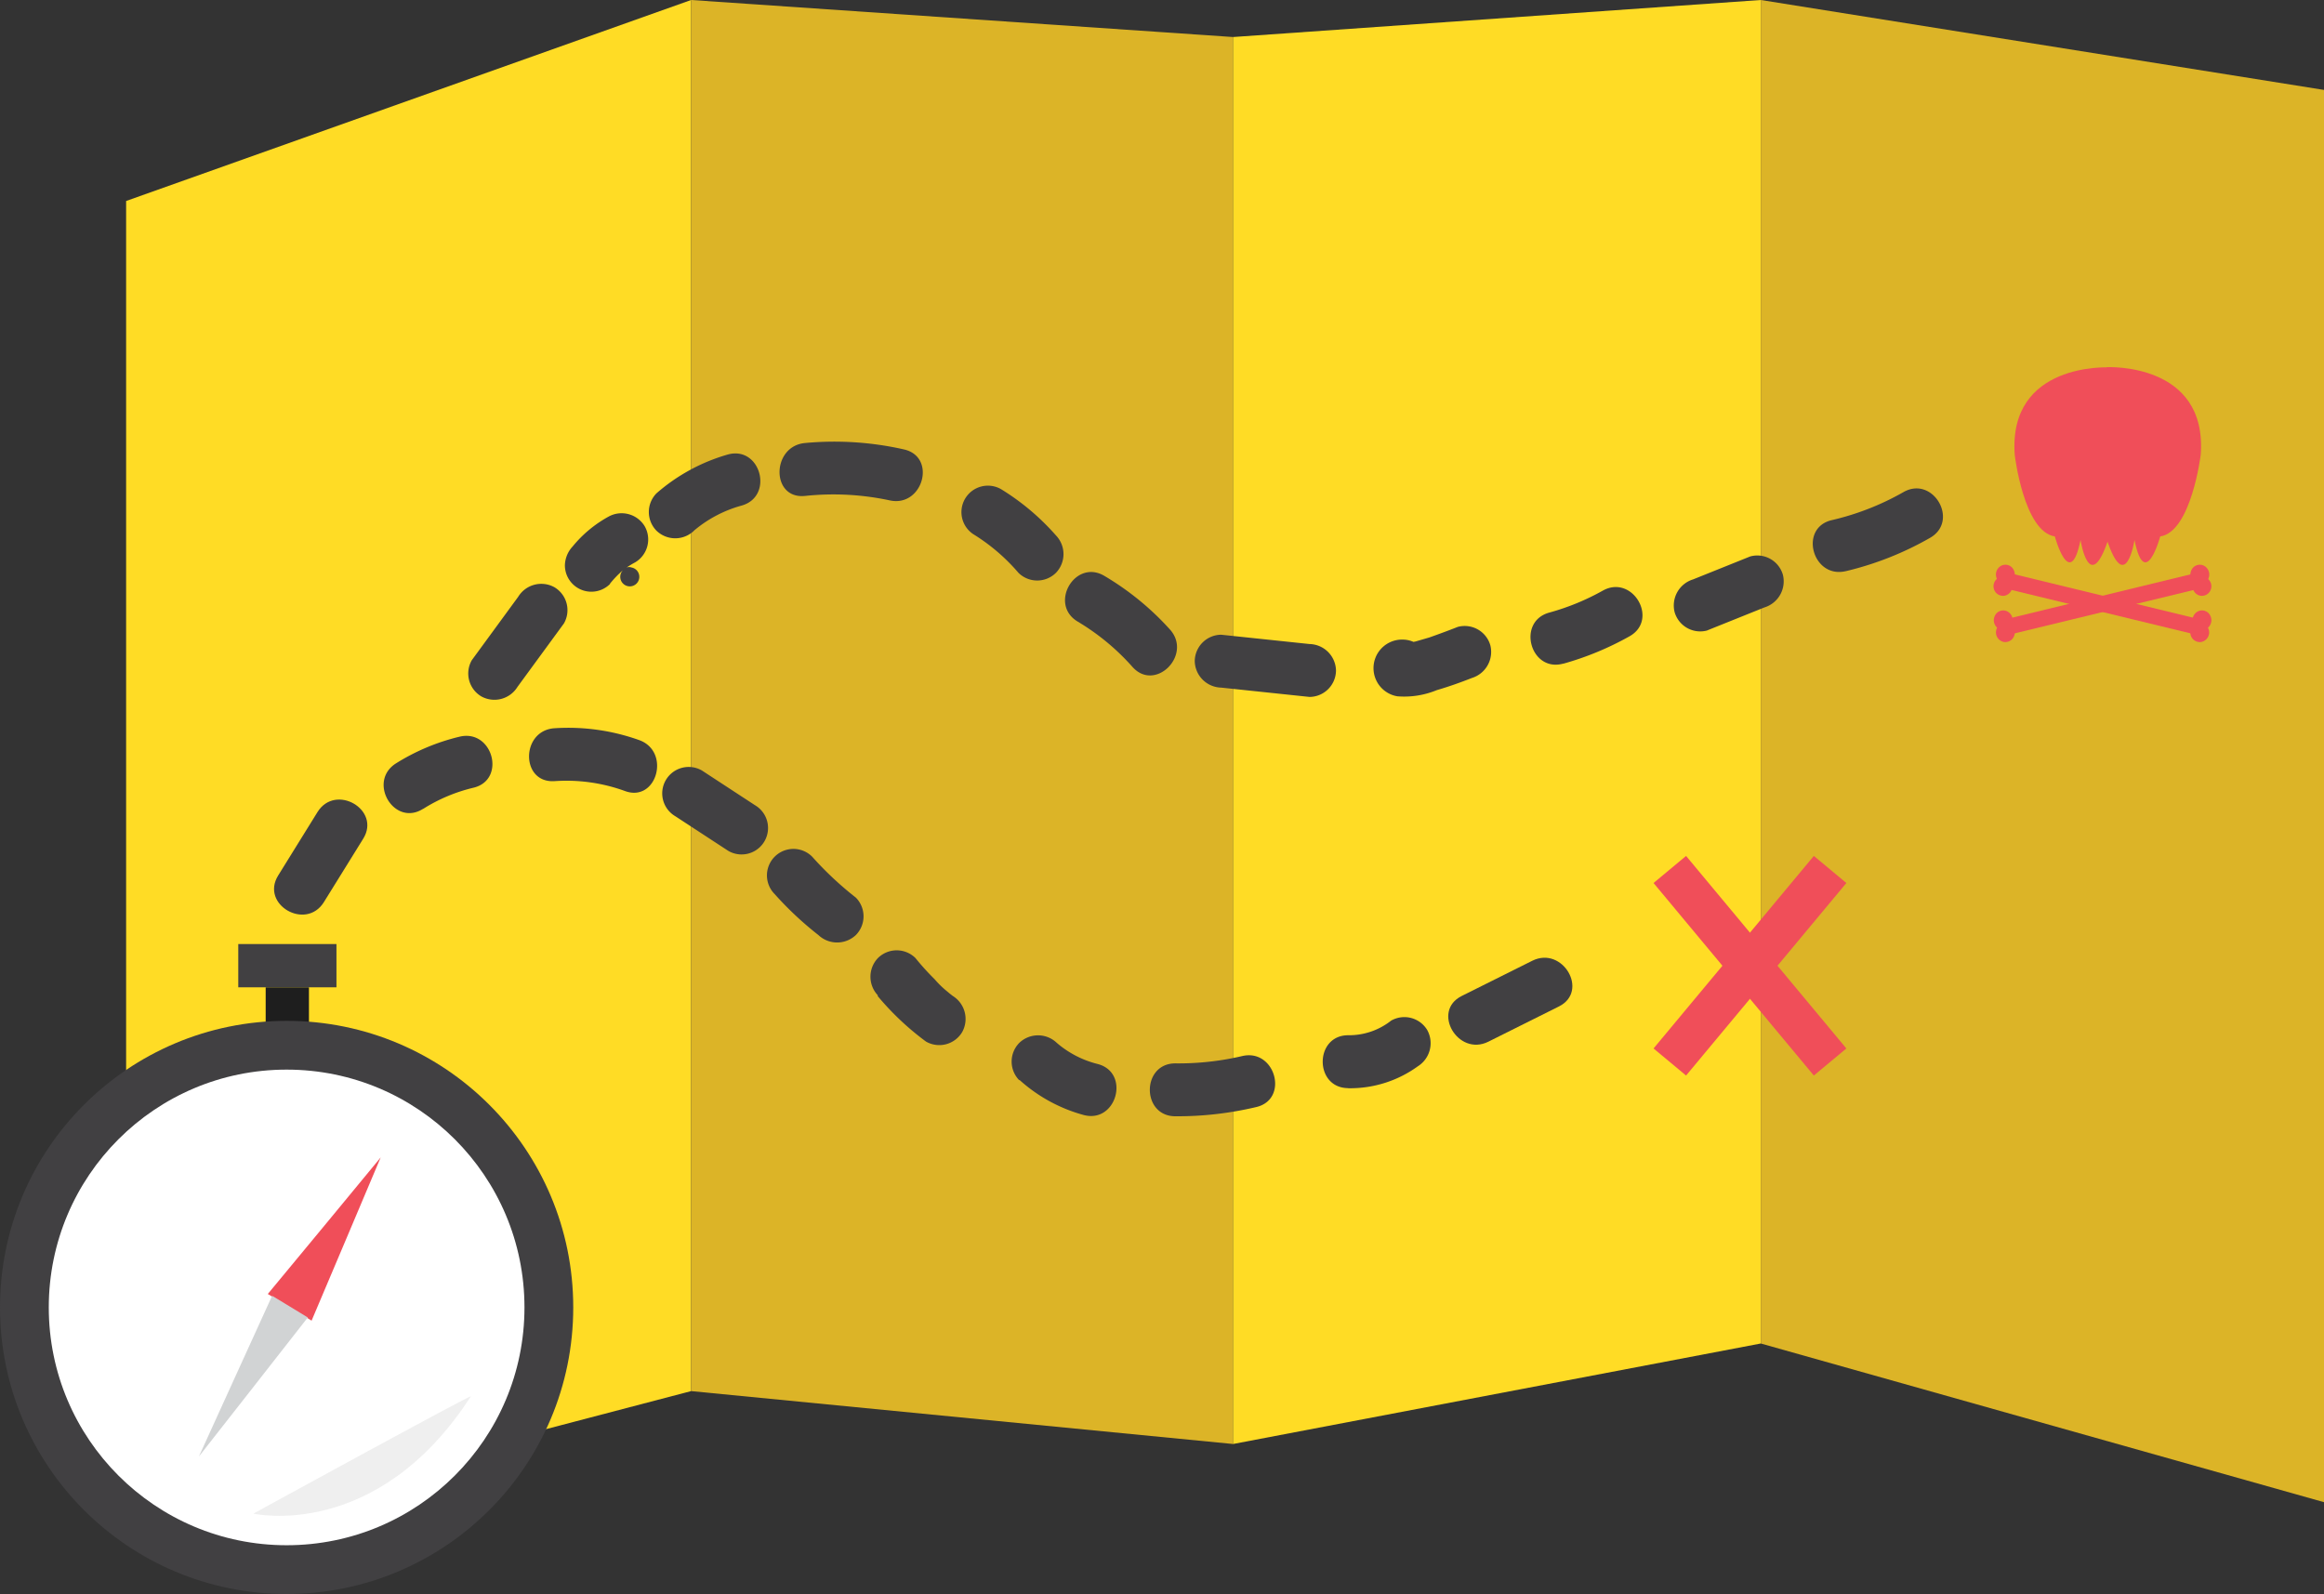 <svg id="Layer_1" data-name="Layer 1" xmlns="http://www.w3.org/2000/svg" viewBox="0 0 219.65 150.68">
  <rect x="0" y="0" width="219.65" height="150.68" fill="#333333" stroke="none"/>
  <defs>
    <style>
      .cls-1 {
        fill: #ffdc25;
      }

      .cls-2 {
        fill: #dcb427;
      }

      .cls-3 {
        fill: #1e1e1e;
      }

      .cls-4 {
        fill: #414042;
      }

      .cls-5 {
        fill: #fff;
      }

      .cls-6 {
        fill: #efefef;
      }

      .cls-7 {
        fill: #f04e59;
      }

      .cls-8 {
        fill: #d1d3d4;
      }

      .cls-9 {
        fill: none;
        stroke: #f04e59;
        stroke-miterlimit: 10;
        stroke-width: 4px;
      }
    </style>
  </defs>
  <title>pic_map</title>
  <polyline class="cls-1" points="11.92 19 65.32 0 65.32 131.5 11.92 145.5"/>
  <polyline class="cls-2" points="65.32 0 116.54 3.5 116.54 136.5 65.32 131.5"/>
  <rect class="cls-3" x="25.11" y="93.33" width="4.09" height="5.67"/>
  <polyline class="cls-1" points="116.54 3.5 166.42 0 166.42 127 116.54 136.5"/>
  <polyline class="cls-2" points="166.42 0 219.65 8.5 219.65 142 166.42 127"/>
  <circle class="cls-4" cx="27.09" cy="123.59" r="27.09"/>
  <circle class="cls-5" cx="27.09" cy="123.59" r="22.48"/>
  <path class="cls-6" d="M87.08,704c0.17-.27-20.55,11.08-20.55,11.08S78.18,717.77,87.08,704Z" transform="translate(-42.58 -572)"/>
  <rect class="cls-4" x="22.52" y="89.24" width="9.28" height="4.09"/>
  <polygon class="cls-7" points="29.45 124.84 27.38 123.58 25.31 122.32 30.65 115.87 35.98 109.41 32.72 117.12 29.45 124.84"/>
  <polygon class="cls-8" points="25.72 122.49 27.4 123.51 29.09 124.54 23.95 131.11 18.8 137.68 22.26 130.08 25.72 122.49"/>
  <path class="cls-4" d="M73.19,657.28l3.72-6c1.7-2.74-2.62-5.25-4.32-2.52l-3.72,6c-1.7,2.74,2.62,5.25,4.32,2.52h0Z" transform="translate(-42.58 -572)"/>
  <path class="cls-4" d="M82.58,648.46a15.7,15.7,0,0,1,4.76-2c3.12-.76,1.8-5.58-1.33-4.82a20.15,20.15,0,0,0-6,2.52c-2.72,1.71-.21,6,2.52,4.32h0Z" transform="translate(-42.58 -572)"/>
  <path class="cls-4" d="M95,645.84a16.19,16.19,0,0,1,6.66.94c3,1.09,4.34-3.74,1.33-4.82a19.92,19.92,0,0,0-8-1.12c-3.2.21-3.22,5.21,0,5h0Z" transform="translate(-42.58 -572)"/>
  <path class="cls-4" d="M106.41,649.16l5,3.27a2.5,2.5,0,1,0,2.52-4.32l-5-3.27a2.5,2.5,0,0,0-2.52,4.32h0Z" transform="translate(-42.58 -572)"/>
  <path class="cls-4" d="M115.8,656.52a31.7,31.7,0,0,0,4.13,3.87,2.58,2.58,0,0,0,3.54,0,2.52,2.52,0,0,0,0-3.54,31.7,31.7,0,0,1-4.13-3.87,2.5,2.5,0,0,0-3.54,3.54h0Z" transform="translate(-42.58 -572)"/>
  <path class="cls-4" d="M125.52,666.14a26.16,26.16,0,0,0,4.58,4.32,2.52,2.52,0,0,0,3.42-.9,2.56,2.56,0,0,0-.9-3.42l-0.28-.22-0.43-.36q-0.54-.46-1-1a23.76,23.76,0,0,1-1.81-2,2.52,2.52,0,0,0-3.54,0,2.56,2.56,0,0,0,0,3.54h0Z" transform="translate(-42.58 -572)"/>
  <path class="cls-4" d="M138.92,674.07A14.89,14.89,0,0,0,145,677.4c3.11,0.83,4.44-4,1.33-4.82a9.38,9.38,0,0,1-3.87-2,2.56,2.56,0,0,0-3.54,0,2.52,2.52,0,0,0,0,3.54h0Z" transform="translate(-42.58 -572)"/>
  <path class="cls-4" d="M153.67,677.52a32.24,32.24,0,0,0,7.64-.87c3.13-.73,1.81-5.56-1.33-4.82a26.35,26.35,0,0,1-6.31.69c-3.22,0-3.22,5,0,5h0Z" transform="translate(-42.58 -572)"/>
  <path class="cls-4" d="M170,674.87a10.9,10.9,0,0,0,6.58-2.07,2.58,2.58,0,0,0,.9-3.42,2.52,2.52,0,0,0-3.42-.9,6.42,6.42,0,0,1-4.05,1.38c-3.22,0-3.22,5,0,5h0Z" transform="translate(-42.58 -572)"/>
  <path class="cls-4" d="M183.25,670.47l6.67-3.33c2.88-1.44.35-5.75-2.52-4.32l-6.67,3.33c-2.88,1.44-.35,5.75,2.52,4.32h0Z" transform="translate(-42.58 -572)"/>
  <path class="cls-4" d="M91.49,636.93l4.39-6a2.52,2.52,0,0,0-.9-3.42,2.56,2.56,0,0,0-3.42.9l-4.39,6a2.52,2.52,0,0,0,.9,3.42,2.56,2.56,0,0,0,3.42-.9h0Z" transform="translate(-42.58 -572)"/>
  <path class="cls-4" d="M100.22,627.19a9.79,9.79,0,0,1,1.25-1.3,0.9,0.9,0,1,0,.12-0.1,0.63,0.63,0,1,0,.21-0.14c0.26-.18.53-0.34,0.81-0.49a2.52,2.52,0,0,0,.9-3.42,2.55,2.55,0,0,0-3.42-.9,11.54,11.54,0,0,0-3.39,2.82,2.71,2.71,0,0,0-.73,1.77,2.5,2.5,0,0,0,4.27,1.77h0Z" transform="translate(-42.58 -572)"/>
  <path class="cls-4" d="M108.16,622.17a11.81,11.81,0,0,1,4.52-2.38c3.09-.88,1.78-5.7-1.33-4.82a17.61,17.61,0,0,0-6.72,3.66,2.52,2.52,0,0,0,0,3.54,2.55,2.55,0,0,0,3.54,0h0Z" transform="translate(-42.58 -572)"/>
  <path class="cls-4" d="M118.67,618.88a25.44,25.44,0,0,1,8,.42c3.14,0.69,4.48-4.13,1.33-4.82a29.77,29.77,0,0,0-9.35-.6c-3.17.31-3.21,5.32,0,5h0Z" transform="translate(-42.58 -572)"/>
  <path class="cls-4" d="M134.69,622.57a18.18,18.18,0,0,1,4.15,3.58,2.52,2.52,0,0,0,3.54,0,2.55,2.55,0,0,0,0-3.54,22.7,22.7,0,0,0-5.17-4.36,2.5,2.5,0,1,0-2.52,4.32h0Z" transform="translate(-42.58 -572)"/>
  <path class="cls-4" d="M144.44,630.76a21.89,21.89,0,0,1,5.18,4.29c2.15,2.4,5.68-1.14,3.54-3.54a26.41,26.41,0,0,0-6.2-5.07c-2.77-1.65-5.29,2.67-2.52,4.32h0Z" transform="translate(-42.58 -572)"/>
  <path class="cls-4" d="M158,637l8.35,0.88a2.52,2.52,0,0,0,2.5-2.5,2.56,2.56,0,0,0-2.5-2.5L158,632a2.52,2.52,0,0,0-2.5,2.5A2.56,2.56,0,0,0,158,637h0Z" transform="translate(-42.58 -572)"/>
  <path class="cls-4" d="M177.59,634.42l0-.12a2.55,2.55,0,0,0-2.41-1.84,2.7,2.7,0,0,0-.54,5.36,8.06,8.06,0,0,0,3.73-.58c1.13-.33,2.23-0.72,3.32-1.15a2.58,2.58,0,0,0,1.75-3.08,2.52,2.52,0,0,0-3.08-1.75c-0.89.35-1.78,0.68-2.69,1l-1.27.37c-0.24.07-1.64,0.23-.69,0.37l1.1,0.64-0.18-.16,0.73,1.77,0-.15-1.24,2.16,0.14-.09-1.26.34h0.15l-2.41-1.84,0,0.12c0.9,3.08,5.72,1.77,4.82-1.33h0Z" transform="translate(-42.58 -572)"/>
  <path class="cls-4" d="M190.33,634.74a28.36,28.36,0,0,0,6.26-2.59c2.81-1.57.29-5.89-2.52-4.32a22.62,22.62,0,0,1-5.07,2.08c-3.1.86-1.78,5.68,1.33,4.82h0Z" transform="translate(-42.58 -572)"/>
  <path class="cls-4" d="M203.94,631.59l5.4-2.17a2.58,2.58,0,0,0,1.75-3.08A2.52,2.52,0,0,0,208,624.6l-5.4,2.17a2.58,2.58,0,0,0-1.75,3.08,2.52,2.52,0,0,0,3.08,1.75h0Z" transform="translate(-42.58 -572)"/>
  <path class="cls-4" d="M217,626a29.92,29.92,0,0,0,8-3.16c2.79-1.6.28-5.92-2.52-4.32a25.07,25.07,0,0,1-6.78,2.65c-3.13.74-1.81,5.56,1.33,4.82h0Z" transform="translate(-42.58 -572)"/>
  <g>
    <g>
      <path class="cls-7" d="M241.84,623c-1.79,5.37-2.62.05-2.62,0.05-1,4.93-2.43-.34-2.43-0.34C233.85,622.25,233,615,233,615c-0.64-8.76,8.88-8.27,8.88-8.27V623Z" transform="translate(-42.58 -572)"/>
      <path class="cls-7" d="M241.7,623c1.79,5.37,2.62.05,2.62,0.05,1,4.93,2.43-.34,2.43-0.34,2.94-.44,3.83-7.73,3.83-7.73,0.64-8.76-8.88-8.27-8.88-8.27V623Z" transform="translate(-42.58 -572)"/>
    </g>
    <g>
      <g>
        <path class="cls-7" d="M231.3,626.68a0.87,0.87,0,0,0,1.17.48,0.94,0.94,0,0,0,.46-1.22,0.87,0.87,0,0,0-1.17-.48A0.94,0.94,0,0,0,231.3,626.68Z" transform="translate(-42.58 -572)"/>
        <path class="cls-7" d="M232,628.32a0.92,0.92,0,0,0,.77-1,0.9,0.9,0,0,0-1-.81,0.92,0.92,0,0,0-.77,1A0.9,0.9,0,0,0,232,628.32Z" transform="translate(-42.58 -572)"/>
      </g>
      <polygon class="cls-7" points="207.69 60.03 188.92 55.48 189.25 54.01 208.02 58.57 207.69 60.03"/>
      <g>
        <path class="cls-7" d="M249.88,631a0.87,0.87,0,0,0,1.17.48,0.94,0.94,0,0,0,.46-1.22,0.87,0.87,0,0,0-1.17-.48A0.94,0.94,0,0,0,249.88,631Z" transform="translate(-42.58 -572)"/>
        <path class="cls-7" d="M250.6,632.69a0.92,0.92,0,0,0,.77-1,0.9,0.9,0,0,0-1-.81,0.92,0.92,0,0,0-.77,1A0.9,0.9,0,0,0,250.6,632.69Z" transform="translate(-42.58 -572)"/>
      </g>
    </g>
    <g>
      <g>
        <path class="cls-7" d="M251.31,626.68a0.87,0.87,0,0,1-1.17.48,0.94,0.94,0,0,1-.46-1.22,0.87,0.87,0,0,1,1.17-.48A0.94,0.94,0,0,1,251.31,626.68Z" transform="translate(-42.58 -572)"/>
        <path class="cls-7" d="M250.58,628.32a0.92,0.92,0,0,1-.77-1,0.9,0.9,0,0,1,1-.81,0.92,0.92,0,0,1,.77,1A0.9,0.9,0,0,1,250.58,628.32Z" transform="translate(-42.58 -572)"/>
      </g>
      <polygon class="cls-7" points="189.76 60.03 208.53 55.48 208.2 54.01 189.43 58.57 189.76 60.03"/>
      <g>
        <path class="cls-7" d="M232.73,631a0.87,0.87,0,0,1-1.17.48,0.94,0.94,0,0,1-.46-1.22,0.87,0.87,0,0,1,1.17-.48A0.94,0.94,0,0,1,232.73,631Z" transform="translate(-42.58 -572)"/>
        <path class="cls-7" d="M232,632.69a0.92,0.92,0,0,1-.77-1,0.9,0.9,0,0,1,1-.81,0.92,0.92,0,0,1,.77,1A0.9,0.9,0,0,1,232,632.69Z" transform="translate(-42.58 -572)"/>
      </g>
    </g>
  </g>
  <g>
    <line class="cls-9" x1="157.82" y1="82.19" x2="172.97" y2="100.39"/>
    <line class="cls-9" x1="172.97" y1="82.19" x2="157.82" y2="100.39"/>
  </g>
</svg>
